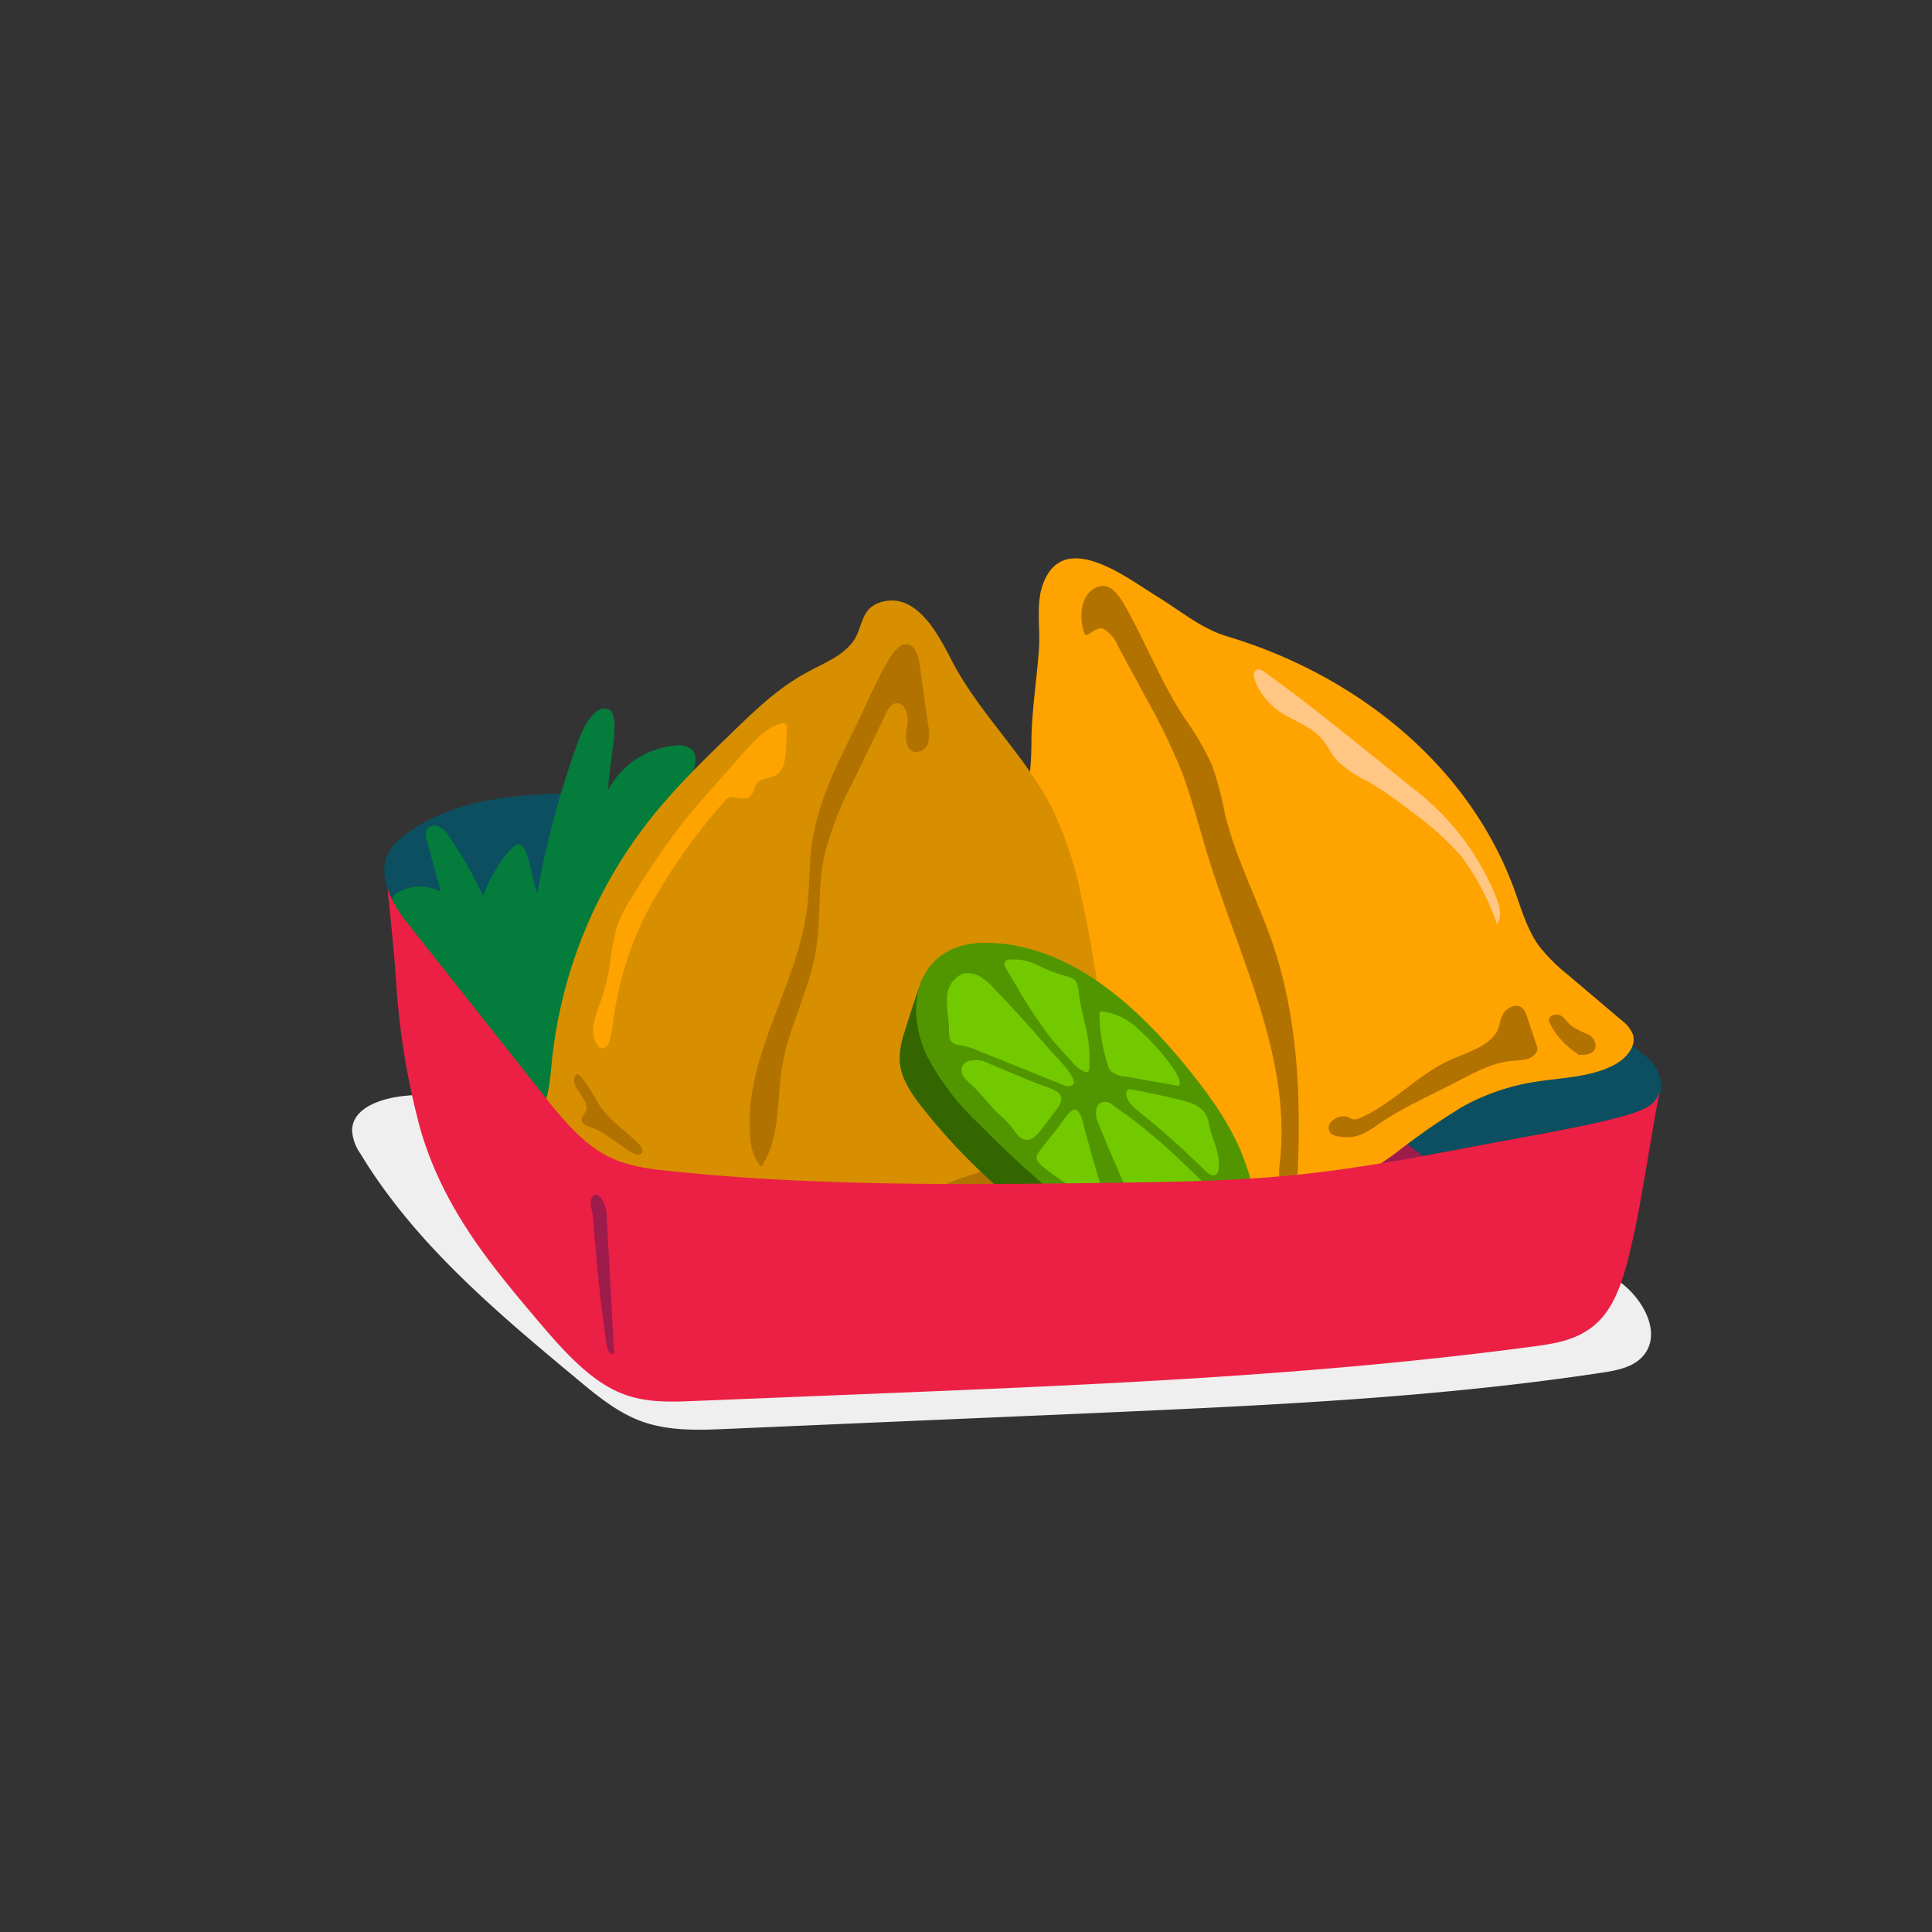 <svg viewBox="0 0 250 250" xmlns="http://www.w3.org/2000/svg" xmlns:xlink="http://www.w3.org/1999/xlink"><rect x="0" y="0" width="250" height="250" fill="#333333" stroke="none"/><clipPath id="a"><path d="m137.19 100.63c9.1-.46 18.32-.91 27.19 1.83 10.75 3.33 20.36 11.14 29.76 18.83l18.94 15.5c2 1.63 2.95 5-.21 6.62s-13 3.21-22 4.92c-7.77 1.47-15.55 2.94-23.37 3.72s-15.63.88-23.46 1c-19.14.24-38.31.49-57.39-1.52-2.86-.3-5.77-.66-8.41-2.13-3.2-1.77-5.79-5-8.3-8.18l-17.26-21.83c-1.84-2.33-3.84-5.76-2.62-8.72a6.24 6.24 0 0 1 2.1-2.47c10.63-8.17 27.46-4.65 39.37-5.26z"/></clipPath><path d="m63.29 140.93c-3.59.25-7.19.54-10.78.86-3 .28-6.95 1.48-6.95 4.53a5.93 5.93 0 0 0 1.1 3c7 11.57 17.58 20.45 28 29.12 2.59 2.16 5.26 4.37 8.44 5.51 3.5 1.25 7.33 1.11 11 .95l18.92-.82 27.22-1.17c22.42-1 44.89-1.93 67.08-5.29 2-.3 4.13-.72 5.39-2.27 2.29-2.82 0-7.1-2.9-9.32-6.13-4.75-14.29-5.67-22-6.5-24-2.58-48-5.9-71.13-12.54-14.51-4.16-29.27-9.67-44.25-7.87" fill="#efefef"/><path d="m214.86 141v-.08a.28.28 0 0 1 0 .08z" fill="#e0b87c"/><path d="m213.08 136.79-18.94-15.5c-9.4-7.69-19-15.5-29.76-18.83-8.87-2.74-18.09-2.29-27.19-1.83l-45.66 2.31c-11.91.61-28.74-2.91-39.37 5.26a6.37 6.37 0 0 0 -2 2.34s-.05.08-.07.13a5.08 5.08 0 0 0 -.26.9 6.46 6.46 0 0 0 .35 3.49 16.11 16.11 0 0 0 2.53 4.33l17.29 21.81c2.51 3.17 5.1 6.41 8.3 8.18 2.64 1.47 5.55 1.83 8.41 2.13 19.08 2 38.25 1.76 57.39 1.52 7.83-.1 15.66-.2 23.46-1s15.6-2.25 23.37-3.72c9-1.71 18.84-3.31 22-4.92a3.41 3.41 0 0 0 2-2.3v-.15a.28.28 0 0 0 0-.09 4.69 4.69 0 0 0 -1.85-4.06z" fill="#0c4f60"/><g clip-path="url(#a)"><path d="m62 136.59c18.37-1.92 36.83 1.76 55.24.76 13.62-.74 40.2-4.14 44.45-3 7.19 1.87 19.4 13.15 22.22 15.08 6.23 4.29 12.69 8.84 16.78 16.42 1.12 2.08 2 4.85 1.16 7.12a5.6 5.6 0 0 1 -3.68 3.08c-4.84 1.71-9.91 1.74-14.92 1.71q-23.44-.14-46.87-1.53c-17.08-1-34.19-2.53-51-6.44-6.23-1.44-12.58-3.29-17.86-7.92a26.54 26.54 0 0 1 -8.79-21" fill="#9e1c4c"/></g><path d="m160.83 118.65a7.78 7.78 0 0 0 -.11 3.49c-.35-1.24 2.24-5.59 2.66-7 .5-1.65 2.12-6.15 1.21-7.79-1.24-2.23-2.07 2.22-2.23 3.09z" fill="#e0b87c"/><path d="m133.47 95.5a47.59 47.59 0 0 1 -.26 5.21 39.76 39.76 0 0 1 -1.59 6.25 149.53 149.53 0 0 0 -4.48 19.38c-1.1 6.78-1.69 13.91.68 20.35 1.45 3.93 4 7.64 3.91 11.83 0 2.66-1.19 5.17-1.68 7.78s-.14 5.73 2 7.27l11.34-7.81a21 21 0 0 1 3.54-2.1 24.23 24.23 0 0 1 4.2-1.18 81 81 0 0 0 29.5-13.29 88 88 0 0 1 8.65-6 28.42 28.42 0 0 1 9-3.14c3.55-.61 7.32-.57 10.52-2.21 1.54-.78 3-2.39 2.49-4a4.42 4.42 0 0 0 -1.49-1.84l-6.91-5.86a22.75 22.75 0 0 1 -3.74-3.73c-1.51-2.09-2.24-4.63-3.11-7.06-5.88-16.37-20.58-28-37.23-33-3.37-1-6.15-3.38-9.15-5.21-3.74-2.29-12.18-8.93-14.76-1.38-.86 2.52-.27 5.62-.46 8.24-.28 3.83-.88 7.63-.97 11.5z" fill="#ffa300"/><path d="m153.25 92.87a35.93 35.93 0 0 1 3.61 6.2 48.63 48.63 0 0 1 1.69 6.43c1.47 5.89 4.36 11.3 6.27 17 3 9.1 3.52 18.88 3.13 28.48 0 1.16-.26 2.55-1.31 3-1.18-.3-1.22-2-1.07-3.19 1.7-13.84-5.29-27-9.36-40.34-1.07-3.52-2-7.11-3.27-10.55a85.6 85.6 0 0 0 -4.82-9.9l-3.48-6.45a4.73 4.73 0 0 0 -1.77-2.14c-.83-.43-1.89.71-2.32.77s-1.5-4.34.88-5.92c2.07-1.37 3.36.74 4.32 2.45 2.62 4.71 4.54 9.64 7.5 14.16z" fill="#b27200"/><path d="m137.59 160.14a3.57 3.57 0 0 0 -.41 5.23l2.63-2a5.16 5.16 0 0 1 1.1-.71 4.69 4.69 0 0 1 1.53-.31 14.06 14.06 0 0 0 3.71-.62 3.76 3.76 0 0 0 2.48-2.64.8.8 0 0 0 -.06-.55.82.82 0 0 0 -.6-.3 6.06 6.06 0 0 0 -2.62.38c-1 .31-2 .66-3 1.06a1.17 1.17 0 0 1 -.89.1c-.52-.24-.38-1 0-1.49s.84-.92.77-1.49a.86.86 0 0 0 -.82-.74c-1.27-.06-3.11 3.22-3.82 4.08z" fill="#b27200"/><path d="m188.74 139.85c2.23-1.17 4.59-2.39 7-2.59a10 10 0 0 0 1.8-.21 2 2 0 0 0 1.36-1.05 1.27 1.27 0 0 0 -.08-.77l-1.24-3.74c-.22-.67-.63-1.45-1.55-1.34a2.32 2.32 0 0 0 -1.7 1.4c-.27.63-.3 1.28-.62 1.9-1 1.93-3.87 2.72-6.15 3.76-4.17 1.91-7.23 5.52-11.42 7.39a2.05 2.05 0 0 1 -1 .25 2.57 2.57 0 0 1 -.74-.31 2.06 2.06 0 0 0 -2.05.53 1.1 1.1 0 0 0 -.1 1.64 1.89 1.89 0 0 0 .84.32c2.74.53 4-.72 6.18-2.16 2.92-1.87 6.4-3.4 9.47-5.02z" fill="#b27200"/><path d="m204.06 136.31a10.25 10.25 0 0 1 -3.46-3.79 1.24 1.24 0 0 1 -.17-.5c0-.67 1-.93 1.55-.59s.93 1 1.46 1.39a13.26 13.26 0 0 0 2 1 1.66 1.66 0 0 1 1 1.82c-.29.8-1.35.92-2.2.85" fill="#b27200"/><path d="m61.72 119.14c.37-3.85 3.43-8.74 5-9.77s2 4.13 2.8 6.24a116.43 116.43 0 0 1 5.48-20.17c.64-1.74 2.24-4.45 3.83-3.6s-.08 6.9-.12 10.35a10.85 10.85 0 0 1 8.61-5.7 2.87 2.87 0 0 1 2 .34c1.07.77.71 2.23.23 3.26q-5.07 10.77-11.12 21c2.17-.92 5.74-2.3 7-1.53s-2.26 5.36-4.1 7.61c-3.32 4.06-6.09 6.88-7.48 12-.77 2.85-2.86 5.16-6.64 3.32-6.48-3.13-5.98-18.2-5.49-23.35z" fill="#037c3c"/><path d="m67.83 121c-.21-.75-.77-1.67-1.5-1.41s-.72 1.69-1.55 1.91a55 55 0 0 0 -6.67-13.26 3.43 3.43 0 0 0 -1.3-1.29 1.24 1.24 0 0 0 -1.61.44 1.83 1.83 0 0 0 0 1.24l1.83 6.75a5.85 5.85 0 0 0 -5.37 0 1.75 1.75 0 0 0 -.85.78 2 2 0 0 0 .24 1.63 42.91 42.91 0 0 0 8 11.75c.75.78 1.6 1.75 1.37 2.81a4.86 4.86 0 0 0 -.3 1.1 2 2 0 0 0 .89 1.38 10.33 10.33 0 0 0 4.15 2.55c4.42 1 4.1-3 4.1-5.95a38.28 38.28 0 0 0 -1.43-10.43z" fill="#037c3c"/><path d="m123.26 85.68c3.5 6.65 9.44 12.15 12.85 18.84a48.23 48.23 0 0 1 3.81 11.48 133.11 133.11 0 0 1 3 20.68c.25 4 .4 8.19 2.84 11.57 2.11 2.91 5.79 5 7.08 8.21a1.76 1.76 0 0 1 .17 1 1.84 1.84 0 0 1 -.57.87c-1.72 1.64-4.59 1.9-7.1 1.48s-4.84-1.41-7.33-1.9c-4.86-.94-9.89.09-14.83.58a68.14 68.14 0 0 1 -31-4.14c-3.53-1.37-7.07-3.07-10.93-3.13-4.64-.08-9.24 2.24-13.72 1.18a3.68 3.68 0 0 1 -2.24-1.27c-.72-1-.2-2.42.68-3.36s2.08-1.61 3-2.53c2-2.1 2.17-5.08 2.43-7.82a60.47 60.47 0 0 1 14.39-33.42c2.76-3.23 5.85-6.22 8.94-9.21s6-5.8 9.79-7.84c2.08-1.13 4.56-2.09 5.91-4 1.22-1.71.92-4.23 3.48-5 4.9-1.58 7.85 4.9 9.35 7.73z" fill="#d78f00"/><path d="m110.69 94.07c-2.48 5-5 10.05-5.69 15.56-.31 2.53-.24 5.11-.53 7.65-1.2 10.33-8.46 19.74-7.36 30.08a6 6 0 0 0 1.39 3.64c2.49-3.7 2-8.56 2.71-13 .85-5.08 3.45-9.75 4.33-14.83.69-4 .28-8.2 1.08-12.21a41.33 41.33 0 0 1 3.71-9.69l4.31-8.94c.26-.55.6-1.16 1.19-1.31 1.27-.31 1.81 1.6 1.56 2.88s-.34 3.09.93 3.4a1.64 1.64 0 0 0 1.78-1.16 4.91 4.91 0 0 0 0-2.32l-1.1-7.88c-.46-3.13-2.25-3.39-3.77-.93-1.78 2.83-3.06 6.08-4.54 9.06z" fill="#b27200"/><path d="m127.87 151.18c.85-.6 1.5-1.45 2.34-2.07a7.45 7.45 0 0 1 5.87-1 21.78 21.78 0 0 1 5.66 2.32c1.18.62 2.52 1.46 2.59 2.79a.52.52 0 0 1 -.21.53.61.61 0 0 1 -.49-.05l-5.74-2.34a3.1 3.1 0 0 0 -1.22-.31c-1 0-1.72 1-2.24 1.89a9.06 9.06 0 0 1 3 1.64c-.78.45-1.76.1-2.65-.12-3.33-.81-10.46 2.68-13.07.79s5.06-3.25 6.16-4.07z" fill="#b27200"/><path d="m139.13 135a11.1 11.1 0 0 0 -.46 1.59 10.48 10.48 0 0 0 .28 2.94 8.83 8.83 0 0 1 -.11 3c-.18.84-.91 1.85-1.67 1.45a1.54 1.54 0 0 1 -.58-1.31l-.55-5.73a10.28 10.28 0 0 1 0-2.77c.31-1.74 1.51-3.38 1.19-5.12a10 10 0 0 1 -.4-1.77c0-.6.44-1.29 1-1.21 1.67.17 1.65 7.67 1.3 8.93z" fill="#b27200"/><path d="m77.79 143.34c-.35-.47-2.58-4.57-3.13-4.33a.62.62 0 0 0 -.31.35c-.52 1.36 2 3 1.49 4.32-.19.5-.79.94-.52 1.46s.81.61 1.33.8c2.42.84 5.54 4.31 6.38 3.29s-3.13-3.08-5.24-5.89z" fill="#b27200"/><path d="m100.61 100.15c.9-.71 1-2 1.09-3.15l.12-2.55c0-.33 0-.76-.35-.85a.63.63 0 0 0 -.38 0c-1.94.56-3.39 2.15-4.74 3.66l-3.88 4.37c-1.44 1.62-2.87 3.24-4.21 4.94a102.45 102.45 0 0 0 -6.42 9.43 18.69 18.69 0 0 0 -2 3.94 30.12 30.12 0 0 0 -.94 5 26.43 26.43 0 0 1 -1.27 4.89c-.65 1.8-1.44 4-.26 5.46a.93.93 0 0 0 .44.35c.55.16 1-.5 1.1-1.05a23.37 23.37 0 0 0 .52-3 43.84 43.84 0 0 1 4.23-13.48 77.35 77.35 0 0 1 9.79-14.09c1-1.26 1.33-.81 2.6-.72.76 0 .71.08 1.19-.49s.34-1.16.82-1.59c.67-.6 1.78-.47 2.55-1.07z" fill="#ffa300"/><path d="m161.43 156.26c-2.43 5-8.8 8.62-14.27 8-3.56-.43-6.78-2.26-9.76-4.25a78.86 78.86 0 0 1 -18.05-16.68c-1.44-1.83-2.85-3.87-2.94-6.19a11 11 0 0 1 .65-3.63c.56-1.84 1.39-4.45 2.07-6.25a2.48 2.48 0 0 1 1.76-1.81 2.76 2.76 0 0 1 2.52.5 8 8 0 0 1 1.74 2" fill="#360"/><path d="m127.7 122c10.56.13 19.33 8 26 16.25 3.16 3.91 6.15 8.1 7.66 12.89a7.31 7.31 0 0 1 .19 5 6.86 6.86 0 0 1 -3.59 3.23 17.14 17.14 0 0 1 -13.89.28 30.31 30.31 0 0 1 -7.44-5q-5.26-4.43-10.08-9.34a33.17 33.17 0 0 1 -6.58-8.63c-3.31-7.01-.87-14.83 7.73-14.68z" fill="#519600"/><g fill="#72c900"><path d="m156.7 154a2.33 2.33 0 0 1 .38.45 1.41 1.41 0 0 1 -.06 1.35 3.37 3.37 0 0 1 -1 1 10 10 0 0 1 -5.86 1.85 3.42 3.42 0 0 1 -2.12-.57 4.17 4.17 0 0 1 -1.13-1.68c-1.69-3.7-3.32-7.42-4.85-11.2-.38-.94-.46-2.77 1.1-2.61.47.05.94.52 1.31.77.6.41 1.19.82 1.77 1.25a72.36 72.36 0 0 1 6.79 5.82c1.24 1.18 2.46 2.38 3.67 3.57z"/><path d="m157.66 151.44a1 1 0 0 1 -.18.45.73.73 0 0 1 -.81.14 2.37 2.37 0 0 1 -.7-.52 108.67 108.67 0 0 0 -8.71-7.76c-.77-.62-1.62-1.41-1.51-2.39a.58.58 0 0 1 .13-.31.62.62 0 0 1 .55-.08q3.18.6 6.33 1.36c1.91.47 3.35 1.08 3.68 3.09s1.61 3.92 1.22 6.02z"/><path d="m142.6 153.93a1 1 0 0 1 0 .69c-.17.38-.7.4-1.11.31a9.22 9.22 0 0 1 -2.67-1.22 39 39 0 0 1 -3.94-2.8c-.39-.31-.8-.72-.74-1.21a1.5 1.5 0 0 1 .35-.7c.76-1 1.52-2 2.3-2.92.41-.52 1.61-2.55 2.34-2.51s1.11 2.16 1.28 2.77l1 3.6z"/><path d="m145.61 139.3a3.1 3.1 0 0 1 -1.83-.67 2.41 2.41 0 0 1 -.51-1.07 22.92 22.92 0 0 1 -1-6.2c0-.18 0-.39.2-.46a.8.8 0 0 1 .27 0 8 8 0 0 1 4.5 2.22c2.41 2.08 6.21 6.58 5.28 7.4"/><path d="m140.94 138.3a.63.63 0 0 1 -.13.36.53.53 0 0 1 -.52 0 4.38 4.38 0 0 1 -1.55-1.23c-.92-1-1.84-2-2.68-3a58.82 58.82 0 0 1 -4.49-6.77l-1.31-2.19c-.22-.36-.42-.9-.08-1.16a.86.86 0 0 1 .38-.13 6.7 6.7 0 0 1 3.51.63 26 26 0 0 0 3.34 1.36 5 5 0 0 1 1.43.48c.81.51.68 1.56.82 2.39.17 1.05.42 2.08.65 3.12a18.38 18.38 0 0 1 .63 6.14z"/><path d="m128.78 128.07a9.08 9.08 0 0 0 -1.86-1.64 3 3 0 0 0 -2.38-.41 3.41 3.41 0 0 0 -2 3.18c-.08 1.34.26 2.67.26 4 0 .6 0 1.28.4 1.68a2.44 2.44 0 0 0 1.26.4 9.48 9.48 0 0 1 2 .63l11 4.43a1.57 1.57 0 0 0 1.19.14c1.32-.56-2.18-3.91-2.65-4.45-1.48-1.73-3-3.42-4.53-5.1z"/><path d="m136.57 143.77-1.78 2.35c-.52.7-1.22 1.46-2.08 1.36s-1.35-1.06-1.9-1.76a15.27 15.27 0 0 0 -1.51-1.5c-1.31-1.24-2.36-2.74-3.68-3.95a5.47 5.47 0 0 1 -.89-.91 1.47 1.47 0 0 1 -.27-1.19 1.35 1.35 0 0 1 .76-.84 3.65 3.65 0 0 1 2.85.34l6 2.49c.85.35 2.35.7 3 1.36s-.07 1.68-.5 2.25z"/></g><path d="m212.87 143.41c-3.15 1.61-13 3.21-22 4.92-7.77 1.47-15.55 2.94-23.37 3.72s-15.63.88-23.46 1c-19.14.24-38.31.49-57.39-1.52-2.86-.3-5.77-.66-8.41-2.13-3.2-1.77-5.79-5-8.3-8.18l-17.26-21.83a16.11 16.11 0 0 1 -2.53-4.33c.39 3.8.8 7.65 1.07 11.4a96.9 96.9 0 0 0 3.14 19.54c2.92 10.14 8.9 17.38 14.66 24.21 3.47 4.11 7.07 8.33 11.35 10.07 3.1 1.26 6.37 1.14 9.59 1l22.77-.92c28.7-1.17 57.42-2.33 86-6.17 3.25-.44 6.76-1.07 9.16-4.43 1.8-2.52 2.67-6.16 3.45-9.66 1-4.22 2.53-14.54 3.45-19a3.41 3.41 0 0 1 -1.92 2.31z" fill="#ec2044"/><path d="m78.48 174c.09.62.48 1.42 1 1.18l-1-18.24c0-1-1.26-3.59-2-1.71-.19.44.2 1.72.24 2.2.11 1.13.18 2.27.28 3.41q.53 6.57 1.48 13.16z" fill="#9e1c4c"/><path d="m166.37 92.58c1.62.9 3.42 1.59 4.64 3 .77.87 1.25 2 2 2.83a14.81 14.81 0 0 0 4 2.71 50.9 50.9 0 0 1 5.58 3.87 36.21 36.21 0 0 1 6.54 5.87 32 32 0 0 1 4.57 8.73c.71-1 .34-2.38-.11-3.51a33.24 33.24 0 0 0 -9-12.64c-.64-.56-1.3-1.09-2-1.62l-3.77-3.06c-5-4-10-8.09-15.25-11.84a1.1 1.1 0 0 0 -.84-.3.75.75 0 0 0 -.48.85c.43 2.12 2.32 4.11 4.12 5.11z" fill="#ffc783"/></svg>